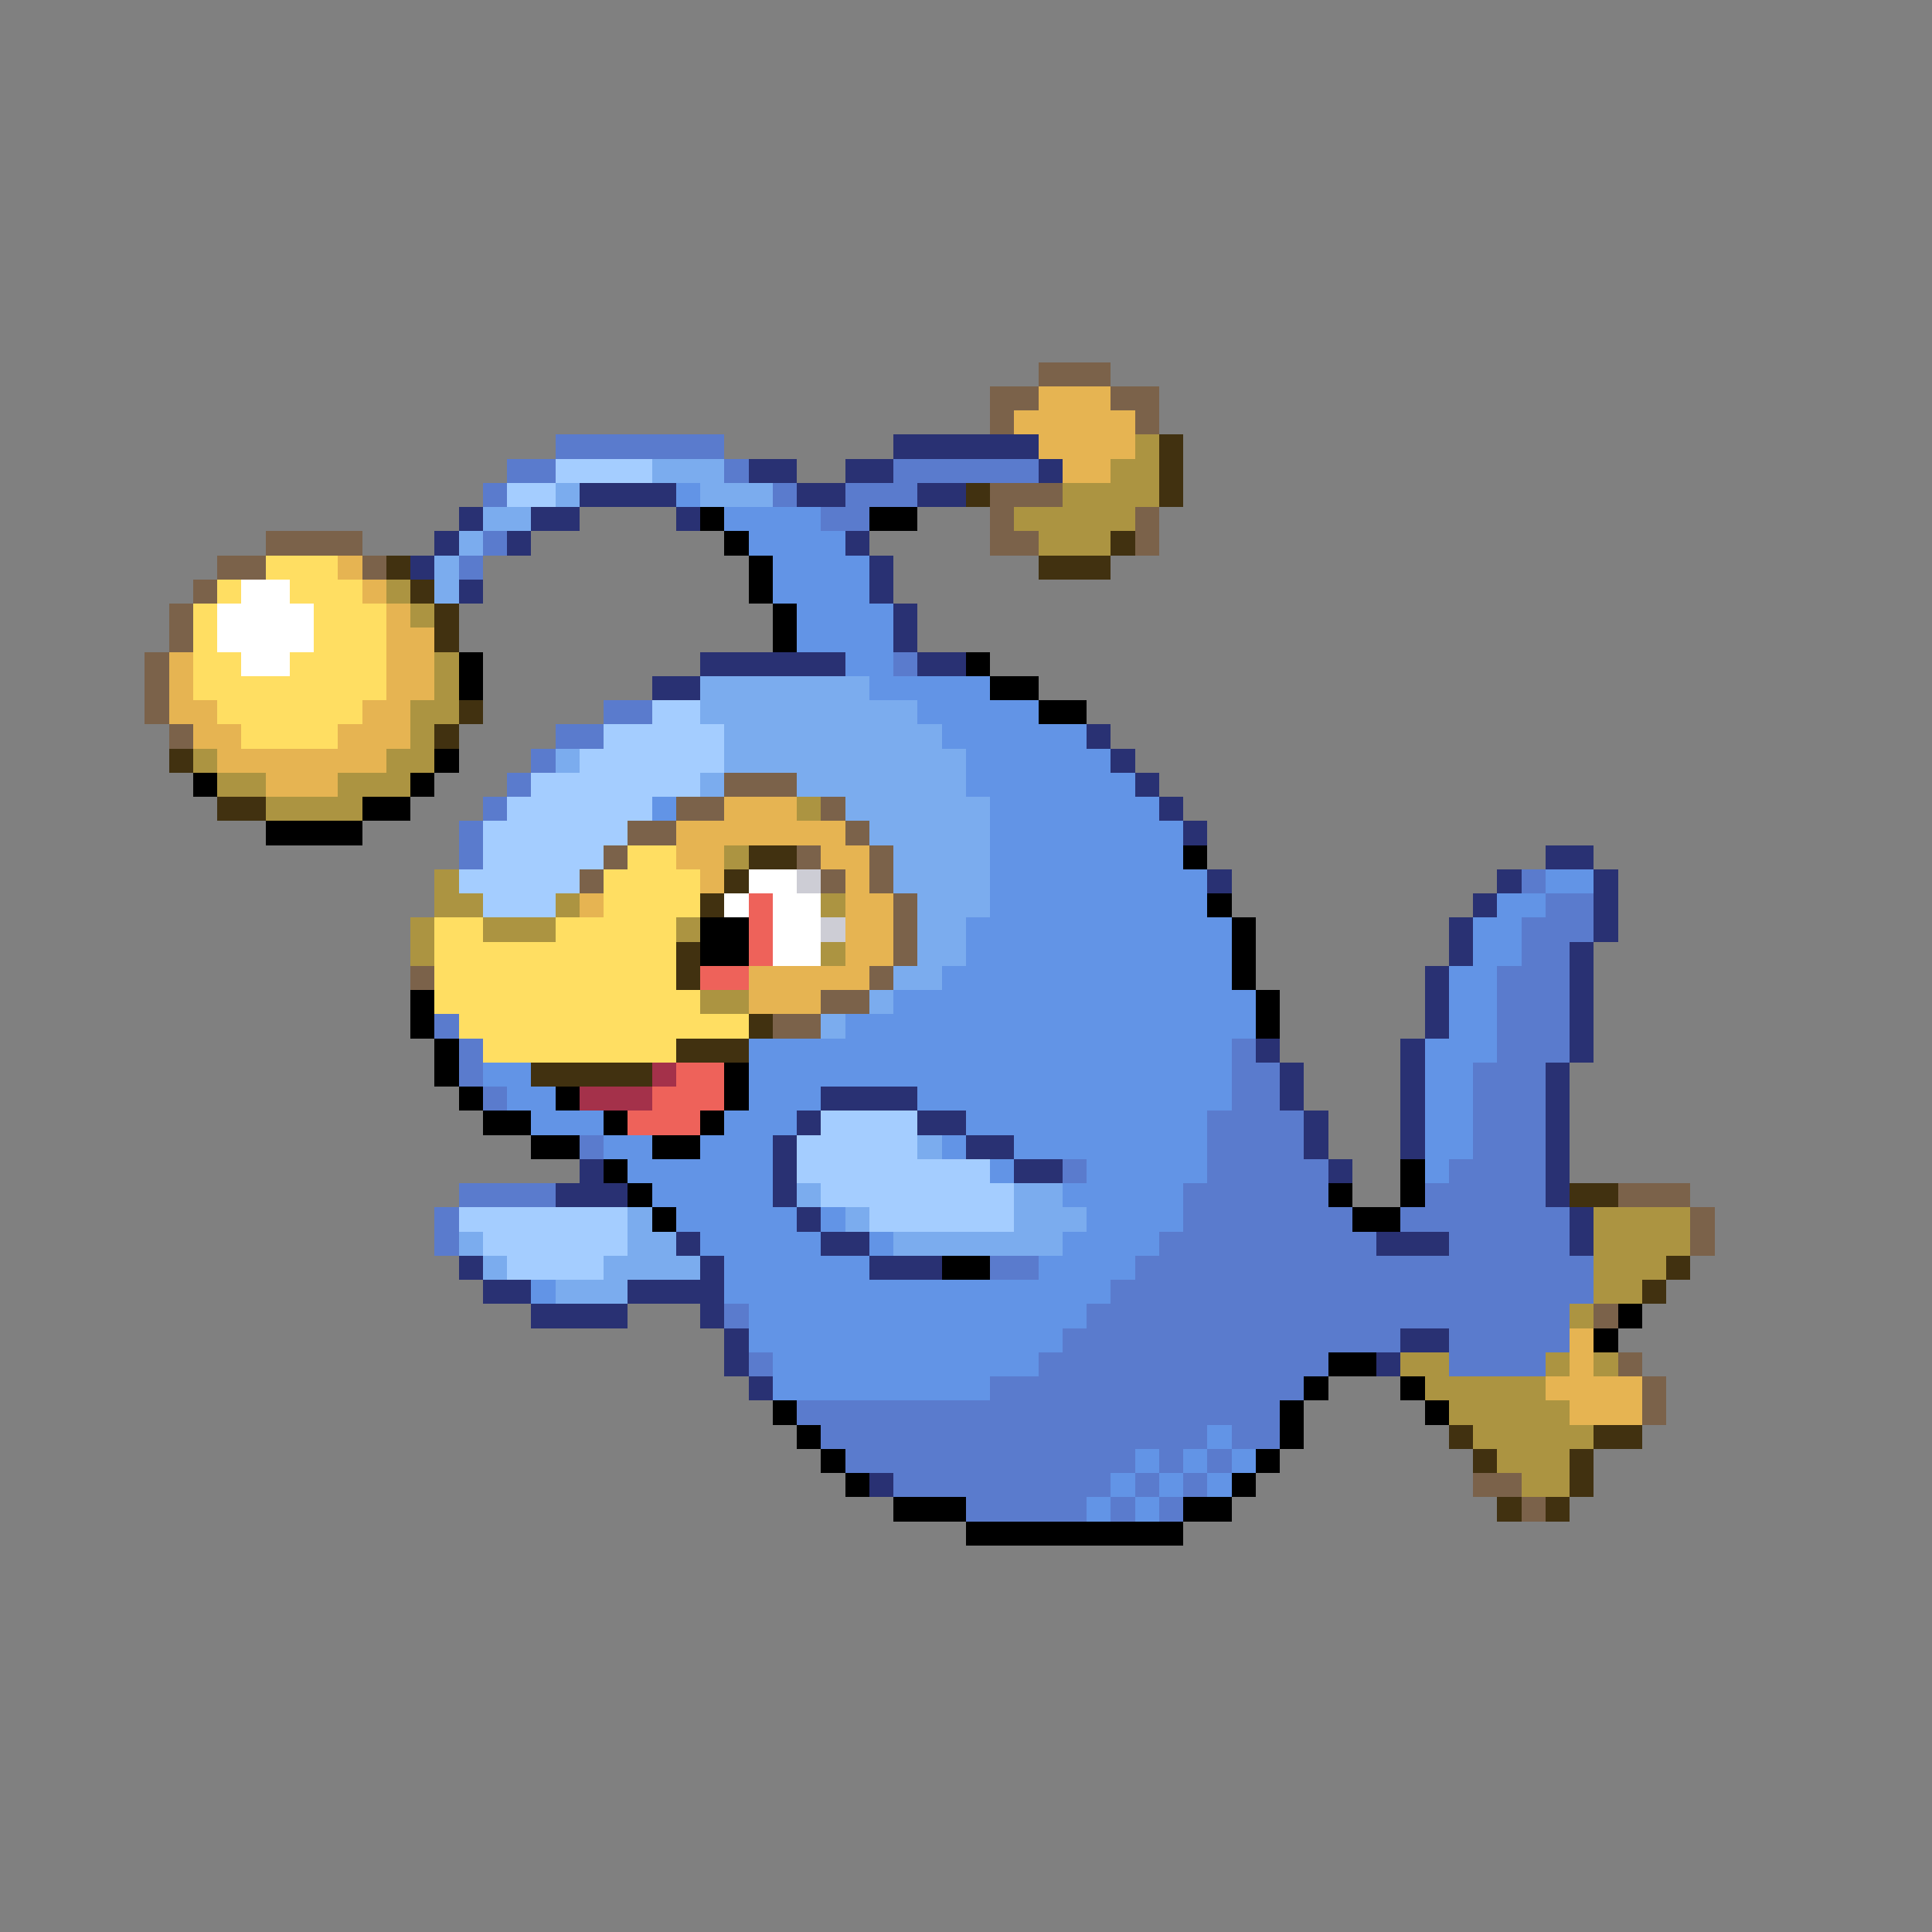 <svg xmlns="http://www.w3.org/2000/svg" viewBox="0 -0.5 80 80" shape-rendering="crispEdges">
<rect x="0" y="-0.5" width="80" height="80" fill="#808080" stroke="none"/>
<path stroke="#7b624a" d="M43 15h3M41 16h2M46 16h2M41 17h1M47 17h1M41 20h3M41 21h1M47 21h1M11 22h4M41 22h2M47 22h1M9 23h2M15 23h1M8 24h1M7 25h1M7 26h1M6 27h1M6 28h1M6 29h1M7 30h1M30 32h3M28 33h2M34 33h1M26 34h2M35 34h1M25 35h1M33 35h1M36 35h1M24 36h1M34 36h1M36 36h1M37 37h1M37 38h1M37 39h1M17 40h1M36 40h1M34 41h2M32 42h2M67 49h3M70 50h1M70 51h1M66 54h1M67 56h1M68 57h1M68 58h1M61 61h2M63 62h1" />
<path stroke="#e6b452" d="M43 16h3M42 17h5M43 18h4M44 19h2M14 23h1M15 24h1M16 25h1M16 26h2M7 27h1M16 27h2M7 28h1M16 28h2M7 29h2M15 29h2M8 30h2M14 30h3M9 31h7M11 32h3M30 33h3M28 34h7M28 35h2M34 35h2M29 36h1M35 36h1M24 37h1M35 37h2M35 38h2M35 39h2M31 40h5M31 41h3M65 55h1M65 56h1M64 57h4M65 58h3" />
<path stroke="#5a7bcd" d="M23 18h7M21 19h2M30 19h1M37 19h6M20 20h1M32 20h1M35 20h3M34 21h2M20 22h1M19 23h1M37 27h1M25 29h2M23 30h2M22 31h1M21 32h1M20 33h1M19 34h1M19 35h1M63 36h1M64 37h2M63 38h3M63 39h2M62 40h3M62 41h3M18 42h1M62 42h3M19 43h1M51 43h1M62 43h3M19 44h1M51 44h2M61 44h3M20 45h1M51 45h2M61 45h3M50 46h4M61 46h3M24 47h1M50 47h4M61 47h3M44 48h1M50 48h5M60 48h4M19 49h4M49 49h6M59 49h5M18 50h1M49 50h7M58 50h7M18 51h1M48 51h9M60 51h5M41 52h2M47 52h19M46 53h20M30 54h1M45 54h20M44 55h14M60 55h5M31 56h1M43 56h12M60 56h4M41 57h13M33 58h20M34 59h16M51 59h2M35 60h12M48 60h1M50 60h1M37 61h9M47 61h1M49 61h1M40 62h5M46 62h1M48 62h1" />
<path stroke="#293173" d="M37 18h6M31 19h2M35 19h2M43 19h1M24 20h4M33 20h2M38 20h2M19 21h1M22 21h2M28 21h1M18 22h1M21 22h1M35 22h1M17 23h1M36 23h1M19 24h1M36 24h1M37 25h1M37 26h1M29 27h6M38 27h2M27 28h2M45 30h1M46 31h1M47 32h1M48 33h1M49 34h1M64 35h2M50 36h1M62 36h1M66 36h1M61 37h1M66 37h1M60 38h1M66 38h1M60 39h1M65 39h1M59 40h1M65 40h1M59 41h1M65 41h1M59 42h1M65 42h1M52 43h1M58 43h1M65 43h1M53 44h1M58 44h1M64 44h1M34 45h4M53 45h1M58 45h1M64 45h1M33 46h1M38 46h2M54 46h1M58 46h1M64 46h1M32 47h1M40 47h2M54 47h1M58 47h1M64 47h1M24 48h1M32 48h1M42 48h2M55 48h1M64 48h1M23 49h3M32 49h1M64 49h1M33 50h1M65 50h1M28 51h1M34 51h2M57 51h3M65 51h1M19 52h1M29 52h1M36 52h3M20 53h2M26 53h4M22 54h4M29 54h1M30 55h1M58 55h2M30 56h1M57 56h1M31 57h1M36 61h1" />
<path stroke="#ac9441" d="M47 18h1M46 19h2M44 20h4M42 21h5M43 22h3M16 24h1M17 25h1M18 27h1M18 28h1M17 29h2M17 30h1M8 31h1M16 31h2M9 32h2M14 32h3M11 33h4M33 33h1M30 35h1M18 36h1M18 37h2M23 37h1M34 37h1M17 38h1M20 38h3M28 38h1M17 39h1M34 39h1M29 41h2M66 50h4M66 51h4M66 52h3M66 53h2M65 54h1M58 56h2M64 56h1M66 56h1M59 57h5M60 58h5M61 59h5M62 60h3M63 61h2" />
<path stroke="#413110" d="M48 18h1M48 19h1M40 20h1M48 20h1M46 22h1M16 23h1M43 23h3M17 24h1M18 25h1M18 26h1M19 29h1M18 30h1M7 31h1M9 33h2M31 35h2M30 36h1M29 37h1M28 39h1M28 40h1M31 42h1M28 43h3M22 44h5M65 49h2M69 52h1M68 53h1M60 59h1M66 59h2M61 60h1M65 60h1M65 61h1M62 62h1M64 62h1" />
<path stroke="#a4cdff" d="M23 19h4M21 20h2M27 29h2M25 30h5M24 31h6M22 32h7M21 33h6M20 34h6M20 35h5M19 36h5M20 37h3M34 46h4M33 47h5M33 48h8M34 49h8M19 50h7M36 50h6M20 51h6M21 52h4" />
<path stroke="#7bacee" d="M27 19h3M23 20h1M29 20h3M20 21h2M19 22h1M18 23h1M18 24h1M29 28h7M29 29h9M30 30h9M23 31h1M30 31h10M29 32h1M33 32h7M35 33h6M36 34h5M37 35h4M37 36h4M38 37h3M38 38h2M38 39h2M37 40h2M36 41h1M34 42h1M38 47h1M33 49h1M42 49h2M26 50h1M35 50h1M42 50h3M19 51h1M26 51h2M37 51h7M20 52h1M25 52h4M23 53h3" />
<path stroke="#6294e6" d="M28 20h1M30 21h4M31 22h4M32 23h4M32 24h4M33 25h4M33 26h4M35 27h2M36 28h5M38 29h5M39 30h6M40 31h6M40 32h7M27 33h1M41 33h7M41 34h8M41 35h8M41 36h9M64 36h2M41 37h9M62 37h2M40 38h11M61 38h2M40 39h11M61 39h2M39 40h12M60 40h2M37 41h15M60 41h2M35 42h17M60 42h2M31 43h20M59 43h3M20 44h2M31 44h20M59 44h2M21 45h2M31 45h3M38 45h13M59 45h2M22 46h3M30 46h3M40 46h10M59 46h2M25 47h2M29 47h3M39 47h1M42 47h8M59 47h2M26 48h6M41 48h1M45 48h5M59 48h1M27 49h5M44 49h5M28 50h5M34 50h1M45 50h4M29 51h5M36 51h1M44 51h4M30 52h6M43 52h4M22 53h1M30 53h16M31 54h14M31 55h13M32 56h11M32 57h9M50 59h1M47 60h1M49 60h1M51 60h1M46 61h1M48 61h1M50 61h1M45 62h1M47 62h1" />
<path stroke="#000000" d="M29 21h1M36 21h2M30 22h1M31 23h1M31 24h1M32 25h1M32 26h1M19 27h1M40 27h1M19 28h1M41 28h2M43 29h2M18 31h1M8 32h1M17 32h1M15 33h2M11 34h4M49 35h1M50 37h1M29 38h2M51 38h1M29 39h2M51 39h1M51 40h1M17 41h1M52 41h1M17 42h1M52 42h1M18 43h1M18 44h1M30 44h1M19 45h1M23 45h1M30 45h1M20 46h2M25 46h1M29 46h1M22 47h2M27 47h2M25 48h1M58 48h1M26 49h1M55 49h1M58 49h1M27 50h1M56 50h2M39 52h2M67 54h1M66 55h1M55 56h2M54 57h1M58 57h1M32 58h1M53 58h1M59 58h1M33 59h1M53 59h1M34 60h1M52 60h1M35 61h1M51 61h1M37 62h3M49 62h2M40 63h9" />
<path stroke="#ffde62" d="M11 23h3M9 24h1M12 24h3M8 25h1M13 25h3M8 26h1M13 26h3M8 27h2M12 27h4M8 28h8M9 29h6M10 30h4M26 35h2M25 36h4M25 37h4M18 38h2M23 38h5M18 39h10M18 40h10M18 41h11M19 42h12M20 43h8" />
<path stroke="#ffffff" d="M10 24h2M9 25h4M9 26h4M10 27h2M31 36h2M30 37h1M32 37h2M32 38h2M32 39h2" />
<path stroke="#cdcdd5" d="M33 36h1M34 38h1" />
<path stroke="#ee625a" d="M31 37h1M31 38h1M31 39h1M29 40h2M28 44h2M27 45h3M26 46h3" />
<path stroke="#a4314a" d="M27 44h1M24 45h3" />
</svg>